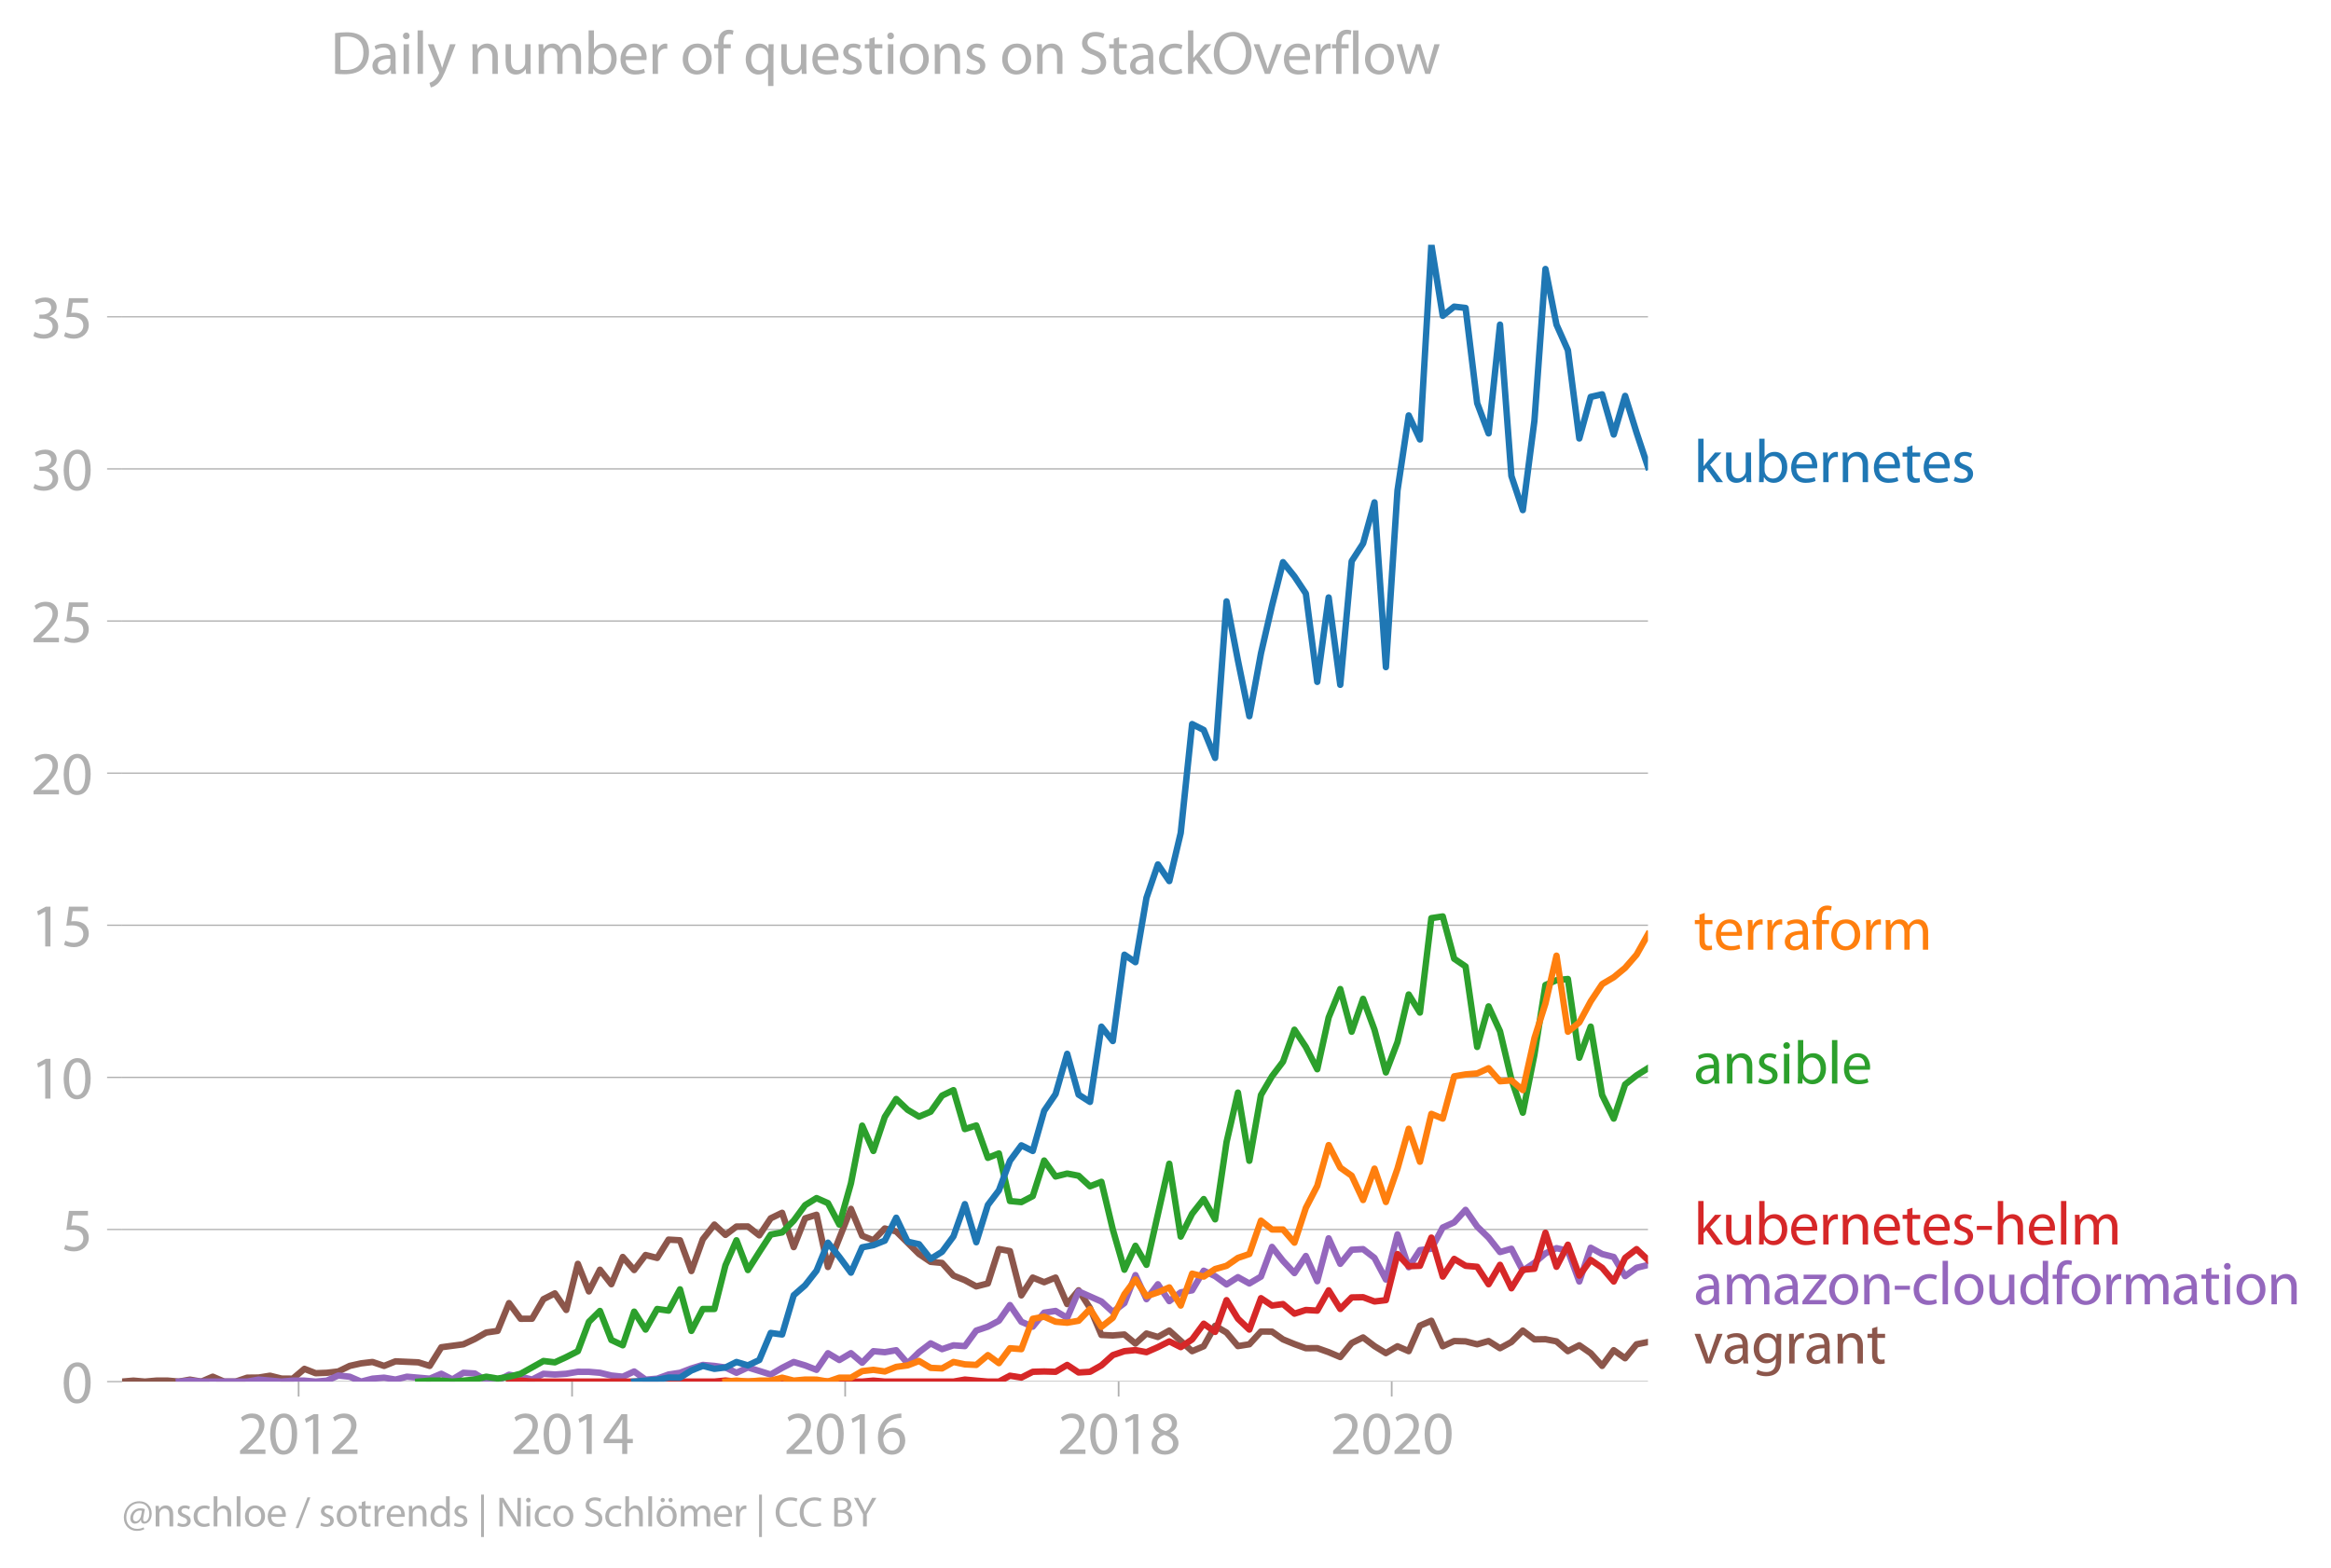 <svg xmlns:xlink="http://www.w3.org/1999/xlink" width="727.38" height="489.243" viewBox="0 0 545.535 366.932" xmlns="http://www.w3.org/2000/svg"><defs><style>*{stroke-linejoin:round;stroke-linecap:butt}</style></defs><g id="figure_1"><path d="M0 366.932h545.535V0H0v366.932z" style="fill:none" id="patch_1"/><g id="axes_1"><path d="M28.563 323.405h357.12V57.293H28.563v266.112z" style="fill:none" id="patch_2"/><g id="matplotlib.axis_1"><g id="xtick_1"><g id="line2d_1"><defs><path id="m2459a22449" d="M0 0v3.5" style="stroke:#b0b0b0;stroke-width:.4"/></defs><use xlink:href="#m2459a22449" x="69.887" y="323.405" style="fill:#b0b0b0;stroke:#b0b0b0;stroke-width:.4"/></g><g style="fill:#b0b0b0" transform="matrix(.14 0 0 -.14 55.524 340.345)" id="text_1"><defs><path id="MyriadPro-Regular-32" d="M2944 0v467H1075v13l333 307c877 845 1434 1466 1434 2234 0 595-378 1209-1274 1209-480 0-890-179-1178-422l180-397c192 160 505 352 883 352 621 0 825-390 825-813-6-627-486-1164-1548-2176L288 346V0h2656z" transform="scale(.016)"/><path id="MyriadPro-Regular-30" d="M1677 4230c-845 0-1447-768-1447-2163C243 691 794-70 1606-70c922 0 1447 780 1447 2195 0 1325-499 2105-1376 2105zm-32-435c582 0 845-672 845-1696 0-1062-276-1734-852-1734-512 0-844 614-844 1696 0 1133 358 1734 851 1734z" transform="scale(.016)"/><path id="MyriadPro-Regular-31" d="M1510 0h544v4160h-480l-908-486 108-429 724 390h12V0z" transform="scale(.016)"/></defs><use xlink:href="#MyriadPro-Regular-32"/><use xlink:href="#MyriadPro-Regular-30" x="51.3"/><use xlink:href="#MyriadPro-Regular-31" x="102.6"/><use xlink:href="#MyriadPro-Regular-32" x="153.9"/></g></g><g id="xtick_2"><use xlink:href="#m2459a22449" x="133.887" y="323.405" style="fill:#b0b0b0;stroke:#b0b0b0;stroke-width:.4" id="line2d_2"/><g style="fill:#b0b0b0" transform="matrix(.14 0 0 -.14 119.524 340.345)" id="text_2"><defs><path id="MyriadPro-Regular-34" d="M2560 0v1133h582v441h-582v2586h-608L96 1504v-371h1933V0h531zM666 1574v13l1017 1415c115 192 218 371 346 614h19c-13-218-19-435-19-653V1574H666z" transform="scale(.016)"/></defs><use xlink:href="#MyriadPro-Regular-32"/><use xlink:href="#MyriadPro-Regular-30" x="51.3"/><use xlink:href="#MyriadPro-Regular-31" x="102.6"/><use xlink:href="#MyriadPro-Regular-34" x="153.9"/></g></g><g id="xtick_3"><use xlink:href="#m2459a22449" x="197.799" y="323.405" style="fill:#b0b0b0;stroke:#b0b0b0;stroke-width:.4" id="line2d_3"/><g style="fill:#b0b0b0" transform="matrix(.14 0 0 -.14 183.436 340.345)" id="text_3"><defs><path id="MyriadPro-Regular-36" d="M2662 4224c-102 0-243-6-409-32-525-64-986-275-1331-614-410-410-704-1056-704-1876C218 621 800-70 1690-70c864 0 1382 704 1382 1465 0 813-518 1344-1254 1344-461 0-807-217-1005-480h-19c96 685 563 1331 1446 1479 160 25 307 32 422 25v461zM1690 365c-589 0-903 505-916 1190 0 103 26 186 64 250 154 301 468 512 807 512 518 0 857-359 857-954s-326-998-806-998h-6z" transform="scale(.016)"/></defs><use xlink:href="#MyriadPro-Regular-32"/><use xlink:href="#MyriadPro-Regular-30" x="51.3"/><use xlink:href="#MyriadPro-Regular-31" x="102.6"/><use xlink:href="#MyriadPro-Regular-36" x="153.9"/></g></g><g id="xtick_4"><use xlink:href="#m2459a22449" x="261.799" y="323.405" style="fill:#b0b0b0;stroke:#b0b0b0;stroke-width:.4" id="line2d_4"/><g style="fill:#b0b0b0" transform="matrix(.14 0 0 -.14 247.436 340.345)" id="text_4"><defs><path id="MyriadPro-Regular-38" d="M1062 2170c-512-218-825-589-825-1114C237 448 762-70 1632-70c794 0 1414 486 1414 1209 0 506-320 871-838 1075v20c512 243 685 620 685 972 0 519-403 1024-1210 1024-729 0-1286-448-1286-1107 0-358 198-717 659-934l6-19zm583-1831c-531 0-851 371-832 794 0 397 262 717 749 857 563-160 915-403 915-908 0-423-327-743-832-743zm6 3488c506 0 704-345 704-678 0-378-275-634-633-755-480 128-794 352-794 768 0 358 256 665 723 665z" transform="scale(.016)"/></defs><use xlink:href="#MyriadPro-Regular-32"/><use xlink:href="#MyriadPro-Regular-30" x="51.3"/><use xlink:href="#MyriadPro-Regular-31" x="102.6"/><use xlink:href="#MyriadPro-Regular-38" x="153.9"/></g></g><g id="xtick_5"><use xlink:href="#m2459a22449" x="325.711" y="323.405" style="fill:#b0b0b0;stroke:#b0b0b0;stroke-width:.4" id="line2d_5"/><g style="fill:#b0b0b0" transform="matrix(.14 0 0 -.14 311.348 340.345)" id="text_5"><use xlink:href="#MyriadPro-Regular-32"/><use xlink:href="#MyriadPro-Regular-30" x="51.3"/><use xlink:href="#MyriadPro-Regular-32" x="102.6"/><use xlink:href="#MyriadPro-Regular-30" x="153.9"/></g></g></g><g id="matplotlib.axis_2"><g id="ytick_1"><path d="M28.563 323.405h357.12" clip-path="url(#p4812676a7e)" style="fill:none;stroke:#b0b0b0;stroke-width:.3;stroke-linecap:square" id="line2d_6"/><g id="line2d_7"><defs><path id="m197b656021" d="M0 0h-3.5" style="stroke:#b0b0b0;stroke-width:.3"/></defs><use xlink:href="#m197b656021" x="28.563" y="323.405" style="fill:#b0b0b0;stroke:#b0b0b0;stroke-width:.3"/></g><use xlink:href="#MyriadPro-Regular-30" style="fill:#b0b0b0" transform="matrix(.14 0 0 -.14 14.382 328.375)" id="text_6"/></g><g id="ytick_2"><path d="M28.563 287.797h357.12" clip-path="url(#p4812676a7e)" style="fill:none;stroke:#b0b0b0;stroke-width:.3;stroke-linecap:square" id="line2d_8"/><use xlink:href="#m197b656021" x="28.563" y="287.797" style="fill:#b0b0b0;stroke:#b0b0b0;stroke-width:.3" id="line2d_9"/><g style="fill:#b0b0b0" transform="matrix(.14 0 0 -.14 14.382 292.767)" id="text_7"><defs><path id="MyriadPro-Regular-35" d="M2771 4160H781L512 2163c154 19 339 45 576 45 832 0 1190-384 1197-922 0-556-455-902-986-902-377 0-717 128-889 230L269 186C467 58 851-70 1306-70c902 0 1548 608 1548 1420 0 525-268 884-595 1069-256 154-576 224-896 224-153 0-243-13-339-25l160 1068h1587v474z" transform="scale(.016)"/></defs><use xlink:href="#MyriadPro-Regular-35"/></g></g><g id="ytick_3"><path d="M28.563 252.189h357.12" clip-path="url(#p4812676a7e)" style="fill:none;stroke:#b0b0b0;stroke-width:.3;stroke-linecap:square" id="line2d_10"/><use xlink:href="#m197b656021" x="28.563" y="252.189" style="fill:#b0b0b0;stroke:#b0b0b0;stroke-width:.3" id="line2d_11"/><g style="fill:#b0b0b0" transform="matrix(.14 0 0 -.14 7.2 257.159)" id="text_8"><use xlink:href="#MyriadPro-Regular-31"/><use xlink:href="#MyriadPro-Regular-30" x="51.3"/></g></g><g id="ytick_4"><path d="M28.563 216.58h357.12" clip-path="url(#p4812676a7e)" style="fill:none;stroke:#b0b0b0;stroke-width:.3;stroke-linecap:square" id="line2d_12"/><use xlink:href="#m197b656021" x="28.563" y="216.581" style="fill:#b0b0b0;stroke:#b0b0b0;stroke-width:.3" id="line2d_13"/><g style="fill:#b0b0b0" transform="matrix(.14 0 0 -.14 7.2 221.55)" id="text_9"><use xlink:href="#MyriadPro-Regular-31"/><use xlink:href="#MyriadPro-Regular-35" x="51.3"/></g></g><g id="ytick_5"><path d="M28.563 180.972h357.12" clip-path="url(#p4812676a7e)" style="fill:none;stroke:#b0b0b0;stroke-width:.3;stroke-linecap:square" id="line2d_14"/><use xlink:href="#m197b656021" x="28.563" y="180.972" style="fill:#b0b0b0;stroke:#b0b0b0;stroke-width:.3" id="line2d_15"/><g style="fill:#b0b0b0" transform="matrix(.14 0 0 -.14 7.2 185.942)" id="text_10"><use xlink:href="#MyriadPro-Regular-32"/><use xlink:href="#MyriadPro-Regular-30" x="51.3"/></g></g><g id="ytick_6"><path d="M28.563 145.364h357.12" clip-path="url(#p4812676a7e)" style="fill:none;stroke:#b0b0b0;stroke-width:.3;stroke-linecap:square" id="line2d_16"/><use xlink:href="#m197b656021" x="28.563" y="145.364" style="fill:#b0b0b0;stroke:#b0b0b0;stroke-width:.3" id="line2d_17"/><g style="fill:#b0b0b0" transform="matrix(.14 0 0 -.14 7.2 150.334)" id="text_11"><use xlink:href="#MyriadPro-Regular-32"/><use xlink:href="#MyriadPro-Regular-35" x="51.3"/></g></g><g id="ytick_7"><path d="M28.563 109.756h357.12" clip-path="url(#p4812676a7e)" style="fill:none;stroke:#b0b0b0;stroke-width:.3;stroke-linecap:square" id="line2d_18"/><use xlink:href="#m197b656021" x="28.563" y="109.756" style="fill:#b0b0b0;stroke:#b0b0b0;stroke-width:.3" id="line2d_19"/><g style="fill:#b0b0b0" transform="matrix(.14 0 0 -.14 7.2 114.726)" id="text_12"><defs><path id="MyriadPro-Regular-33" d="M269 211C474 77 883-70 1350-70c999 0 1517 582 1517 1248 0 582-416 966-928 1068v13c512 186 768 551 768 979 0 506-371 992-1190 992-448 0-871-160-1088-320l147-409c179 128 499 275 832 275 518 0 730-294 730-627 0-493-519-704-928-704H896v-423h314c544 0 1068-249 1075-832 6-345-218-806-941-806-390 0-762 160-922 262L269 211z" transform="scale(.016)"/></defs><use xlink:href="#MyriadPro-Regular-33"/><use xlink:href="#MyriadPro-Regular-30" x="51.3"/></g></g><g id="ytick_8"><path d="M28.563 74.148h357.12" clip-path="url(#p4812676a7e)" style="fill:none;stroke:#b0b0b0;stroke-width:.3;stroke-linecap:square" id="line2d_20"/><use xlink:href="#m197b656021" x="28.563" y="74.148" style="fill:#b0b0b0;stroke:#b0b0b0;stroke-width:.3" id="line2d_21"/><g style="fill:#b0b0b0" transform="matrix(.14 0 0 -.14 7.2 79.118)" id="text_13"><use xlink:href="#MyriadPro-Regular-33"/><use xlink:href="#MyriadPro-Regular-35" x="51.3"/></g></g></g><path d="m28.563 323.405 2.672-.23 2.669.23 2.67-.23h2.714l2.583.23 2.58-.46 2.673.46 2.67-1.149 2.67 1.15h2.67l2.715-.92 2.67-.03 2.672-.43 2.669.667 2.67.023 2.714-2.297 2.627 1.022 2.624-.103 2.673-.307 2.67-1.302 2.67-.597 2.67-.321 2.715.918 2.67-1.072 5.34.238 2.67.834 2.715-4.364 5.163-.69 2.673-1.24 2.67-1.516 2.67-.383 2.67-6.51 2.715 3.676 2.67-.015 2.672-4.58 2.668-1.355 2.67 3.883 2.715-10.798 2.583 6.458 2.58-5.08 2.673 3.4 2.67-6.386 2.67 3.063 2.67-3.522 2.715.69 2.67-4.29 2.672.154 2.669 7.206 2.67-7.436 2.714-3.446 2.583 2.42 2.58-1.96 2.673-.023 2.67 2.09 2.67-3.99 2.67-1.293 2.715 8.04 2.67-6.746 2.672-.835 2.669 12.23 5.384-13.608 2.627 6.297 2.624 1.054 2.672-2.764 2.67.696 5.341 5.284 2.714 1.838 2.67.253 2.673 2.963 2.668 1.072 2.67 1.455 2.715-.689 2.582-8.057 2.581.476 2.672 10.376 2.67-4.173 2.671 1.087 2.67-1.087 2.714 6.202 2.67-3.216 2.673 4.135 2.668 6.31 2.67.123 2.715-.23 2.582 2.125 2.581-2.355 2.672.812 2.67-1.5 5.341 4.823 2.714-1.148 2.67-4.786 2.673 1.57 2.668 3.178 2.67-.422 2.715-2.986 2.582.016 2.581 1.822 2.673 1.095 2.67.972 2.67-.023 2.67.942 2.715 1.149 2.67-3.278 2.672-1.317 2.668 2.03 2.67 1.646 2.715-1.608 2.626 1.148 2.625-5.973 2.672-1.148 2.67 5.973 2.67-1.225 2.671.076 2.714.69 2.67-.766 2.673 1.684 2.668-1.447 2.67-2.688 2.714 2.068 2.583-.041 2.581.5 2.672 2.297 2.67-1.378 2.67 1.853 2.671 2.971 2.714-3.675 2.67 1.891 2.673-3.27 2.668-.528h0" clip-path="url(#p4812676a7e)" style="fill:none;stroke:#8c564b;stroke-width:1.5;stroke-linecap:square" id="line2d_22"/><path d="m41.87 323.405 2.582-.23 2.672.23h10.725l2.67-.475 5.34.475 2.671-.23h2.714l2.627.23 2.624-.23 2.673-1.194 2.67.275 2.67 1.15 2.67-.69 2.715-.23 2.67.444 2.672-.674 5.339.46 2.714-1.149 2.583 1.33 2.58-1.56 2.673.169 2.67 1.67 2.67-.008 2.67-1.371 2.715.46 2.67.673 2.672-1.363 2.668.176 2.67-.176 2.715-.46 2.583.009 2.58.222 2.673.643 2.67.275 2.67-1.225 2.67 1.915 2.715-.23 2.67-.973 2.672-.405 2.669-1.019 2.67-.82 2.714.23 2.583.37 2.58 1.239 2.673-1.256 5.34 1.661 2.67-1.554 2.715-1.378 2.67.796 2.672 1.041 2.669-3.89 2.67 1.593 2.714-1.608 2.627 2.242 2.624-2.702 2.672.238 2.67-.467 2.671 3.078 2.67-2.619 2.714-2.067 2.67 1.363 2.673-.904 2.668.192 2.67-3.638 2.715-.919 2.582-1.378 2.581-3.676 2.672 3.913 2.67 1.141 2.671-3.277 2.67-.398 2.714 1.608 2.67-6.195 5.341 2.373 2.67 2.443 2.715-2.067 2.582-6.548 2.581 5.629 2.672-3.492 2.67 3.951 2.671-2.052 2.67-.475 2.714-4.594 2.67 1.27 2.673 1.946 2.668-1.708 2.67 1.478 2.715-1.608 2.582-6.958 2.581 3.282 2.673 2.857 2.67-4.005 2.67 5.904 2.67-10.04 2.715 5.973 2.67-3.292 2.672-.153 2.668 2.052 2.67 5.07 2.715-10.568 2.626 7.692 2.625-4.017 2.672-.314 2.67-4.97 2.67-1.202 2.671-2.933 2.714 3.906 2.67 2.588 2.673 3.385 2.668-.774 2.67 5.139 2.714-1.838 2.583-2.216 2.581-1.23 2.672.62 2.67 7.19 2.67-7.902 2.671 1.47 2.714.69 2.67 4.487 2.673-1.96 2.668-.651h0" clip-path="url(#p4812676a7e)" style="fill:none;stroke:#9467bd;stroke-width:1.5;stroke-linecap:square" id="line2d_23"/><path d="m119.135 323.405 2.714-.23 2.67.23H167.2l2.583-.254 2.58.254H201.784l2.624-.23 2.672.23H223.147l2.668-.475 2.67.245 2.715.23h2.582l2.581-1.378 2.672.429 2.67-1.348 2.671-.077 2.67.077 2.714-1.608 2.67 1.769 2.673-.161 2.668-1.501 2.67-2.405 2.715-.919 2.582-.254 2.581.484 2.672-1.18 2.67-1.347 2.671 1.348 2.67-1.807 2.714-3.676 2.67 1.922 2.673-7.435 2.668 4.35 2.67 2.541 2.715-7.351 2.582 1.723 2.581-.345 2.673 2.244 2.67-.865 2.67.153 2.67-4.748 2.715 4.365 2.67-2.703 2.672-.054 2.668 1.003 2.67-.313 2.715-10.798 2.626 2.852 2.625-.095 2.672-6.601 2.67 9.128 2.67-4.143 2.671 1.616 2.714.23 2.67 4.089 2.673-4.549 2.668 5.498 2.67-4.35 2.714-.229 2.583-8.426 2.581 7.967 2.672-5.17 2.67 7.237 2.67-3.675 2.671 1.837 2.714 3.217 2.67-5.53 2.673-2.051 2.668 2.527" clip-path="url(#p4812676a7e)" style="fill:none;stroke:#d62728;stroke-width:1.5;stroke-linecap:square" id="line2d_24"/><g style="fill:#1f77b4" transform="matrix(.14 0 0 -.14 396.397 112.865)" id="text_14"><defs><path id="MyriadPro-Regular-6b" d="M1024 4544H467V0h557v1165l288 320L2381 0h685L1702 1824l1197 1274h-678l-909-1069c-90-109-198-243-275-352h-13v2867z" transform="scale(.016)"/><path id="MyriadPro-Regular-75" d="M3059 3098h-563V1197c0-103-19-205-51-288-103-250-365-512-743-512-512 0-691 397-691 985v1716H448V1286C448 198 1030-70 1517-70c550 0 877 326 1024 576h13l32-506h499c-19 243-26 525-26 845v2253z" transform="scale(.016)"/><path id="MyriadPro-Regular-62" d="M467 800c0-275-13-589-25-800h486l26 512h19c230-410 589-582 1037-582 691 0 1388 550 1388 1657 7 941-537 1581-1305 1581-499 0-858-224-1056-570h-13v1946H467V800zm557 998c0 90 19 167 32 231 115 429 474 691 858 691 601 0 921-531 921-1152 0-710-352-1190-941-1190-409 0-736 268-844 659-13 64-26 134-26 205v556z" transform="scale(.016)"/><path id="MyriadPro-Regular-65" d="M2957 1446c6 58 19 148 19 263 0 569-269 1459-1280 1459-902 0-1453-736-1453-1670C243 563 813-70 1766-70c493 0 832 108 1031 198l-96 403c-211-89-455-160-858-160-563 0-1049 314-1062 1075h2176zM787 1850c45 390 295 915 864 915 634 0 787-557 781-915H787z" transform="scale(.016)"/><path id="MyriadPro-Regular-72" d="M467 0h557v1651c0 96 13 186 26 263 76 422 358 723 755 723 77 0 134-7 192-19v531c-51 13-96 19-160 19-378 0-717-262-858-678h-25l-20 608H442c19-288 25-602 25-967V0z" transform="scale(.016)"/><path id="MyriadPro-Regular-6e" d="M467 0h563v1862c0 96 13 192 39 263 96 313 384 576 755 576 531 0 717-416 717-915V0h563v1850c0 1062-666 1318-1094 1318-512 0-871-288-1024-582h-13l-32 512H442c19-256 25-519 25-839V0z" transform="scale(.016)"/><path id="MyriadPro-Regular-74" d="M595 3667v-569H115v-429h480V979c0-365 58-640 218-806C947 19 1158-70 1421-70c217 0 390 38 499 83l-26 422c-83-25-172-38-326-38-314 0-422 217-422 601v1671h806v429h-806v742l-551-173z" transform="scale(.016)"/><path id="MyriadPro-Regular-73" d="M250 147C467 19 781-70 1120-70c736 0 1158 390 1158 934 0 461-275 730-812 934-404 154-589 269-589 525 0 231 185 423 518 423 288 0 512-103 634-180l141 410c-173 102-448 192-762 192-666 0-1069-410-1069-909 0-371 263-678 819-877 416-153 576-300 576-569 0-256-192-461-601-461-282 0-576 115-743 224L250 147z" transform="scale(.016)"/></defs><use xlink:href="#MyriadPro-Regular-6b"/><use xlink:href="#MyriadPro-Regular-75" x="46.9"/><use xlink:href="#MyriadPro-Regular-62" x="102"/><use xlink:href="#MyriadPro-Regular-65" x="158.9"/><use xlink:href="#MyriadPro-Regular-72" x="209"/><use xlink:href="#MyriadPro-Regular-6e" x="241.7"/><use xlink:href="#MyriadPro-Regular-65" x="297.2"/><use xlink:href="#MyriadPro-Regular-74" x="347.3"/><use xlink:href="#MyriadPro-Regular-65" x="380.4"/><use xlink:href="#MyriadPro-Regular-73" x="430.5"/></g><g style="fill:#ff7f0e" transform="matrix(.14 0 0 -.14 396.397 222.301)" id="text_15"><defs><path id="MyriadPro-Regular-61" d="M2643 1901c0 621-230 1267-1177 1267-391 0-762-109-1018-275l128-371c218 140 518 230 806 230 634 0 704-461 704-717v-64C890 1978 224 1568 224 819c0-448 320-889 947-889 442 0 775 217 947 460h20l44-390h512c-38 211-51 474-51 742v1159zm-544-858c0-57-13-121-32-179-89-262-345-518-749-518-288 0-531 172-531 537 0 602 698 711 1312 698v-538z" transform="scale(.016)"/><path id="MyriadPro-Regular-66" d="M1082 0v2669h748v429h-748v166c0 474 121 896 601 896 160 0 275-32 359-70l76 435c-108 45-281 89-480 89-262 0-544-83-755-288-262-249-358-646-358-1081v-147H90v-429h435V0h557z" transform="scale(.016)"/><path id="MyriadPro-Regular-6f" d="M1779 3168c-857 0-1536-608-1536-1645C243 544 890-70 1728-70c749 0 1542 499 1542 1644 0 948-601 1594-1491 1594zm-13-422c666 0 928-666 928-1191 0-697-403-1203-940-1203-551 0-941 512-941 1190 0 589 288 1204 953 1204z" transform="scale(.016)"/><path id="MyriadPro-Regular-6d" d="M467 0h551v1869c0 96 12 192 44 275 90 282 346 563 698 563 429 0 646-358 646-851V0h551v1914c0 102 19 204 45 281 96 275 345 512 665 512 455 0 672-358 672-953V0h551v1824c0 1075-608 1344-1018 1344-294 0-499-77-685-218-128-96-249-230-345-403h-13c-135 365-455 621-877 621-512 0-800-275-973-570h-19l-26 500H442c19-256 25-519 25-839V0z" transform="scale(.016)"/></defs><use xlink:href="#MyriadPro-Regular-74"/><use xlink:href="#MyriadPro-Regular-65" x="33.1"/><use xlink:href="#MyriadPro-Regular-72" x="83.2"/><use xlink:href="#MyriadPro-Regular-72" x="115.9"/><use xlink:href="#MyriadPro-Regular-61" x="148.6"/><use xlink:href="#MyriadPro-Regular-66" x="196.8"/><use xlink:href="#MyriadPro-Regular-6f" x="226"/><use xlink:href="#MyriadPro-Regular-72" x="280.9"/><use xlink:href="#MyriadPro-Regular-6d" x="313.6"/></g><g style="fill:#2ca02c" transform="matrix(.14 0 0 -.14 396.397 253.636)" id="text_16"><defs><path id="MyriadPro-Regular-69" d="M1030 0v3098H467V0h563zM749 4320c-205 0-352-154-352-352 0-192 141-346 339-346 224 0 365 154 358 346 0 198-134 352-345 352z" transform="scale(.016)"/><path id="MyriadPro-Regular-6c" d="M467 0h563v4544H467V0z" transform="scale(.016)"/></defs><use xlink:href="#MyriadPro-Regular-61"/><use xlink:href="#MyriadPro-Regular-6e" x="48.2"/><use xlink:href="#MyriadPro-Regular-73" x="103.7"/><use xlink:href="#MyriadPro-Regular-69" x="143.3"/><use xlink:href="#MyriadPro-Regular-62" x="166.7"/><use xlink:href="#MyriadPro-Regular-6c" x="223.6"/><use xlink:href="#MyriadPro-Regular-65" x="247.2"/></g><g style="fill:#d62728" transform="matrix(.14 0 0 -.14 396.397 291.308)" id="text_17"><defs><path id="MyriadPro-Regular-2d" d="M192 1939v-416h1581v416H192z" transform="scale(.016)"/><path id="MyriadPro-Regular-68" d="M467 0h563v1869c0 109 7 192 39 269 102 307 390 563 755 563 531 0 717-423 717-922V0h563v1843c0 1069-666 1325-1082 1325-211 0-409-64-576-160-172-96-313-237-403-397h-13v1933H467V0z" transform="scale(.016)"/></defs><use xlink:href="#MyriadPro-Regular-6b"/><use xlink:href="#MyriadPro-Regular-75" x="46.9"/><use xlink:href="#MyriadPro-Regular-62" x="102"/><use xlink:href="#MyriadPro-Regular-65" x="158.9"/><use xlink:href="#MyriadPro-Regular-72" x="209"/><use xlink:href="#MyriadPro-Regular-6e" x="241.7"/><use xlink:href="#MyriadPro-Regular-65" x="297.2"/><use xlink:href="#MyriadPro-Regular-74" x="347.3"/><use xlink:href="#MyriadPro-Regular-65" x="380.4"/><use xlink:href="#MyriadPro-Regular-73" x="430.5"/><use xlink:href="#MyriadPro-Regular-2d" x="470.1"/><use xlink:href="#MyriadPro-Regular-68" x="500.8"/><use xlink:href="#MyriadPro-Regular-65" x="556.3"/><use xlink:href="#MyriadPro-Regular-6c" x="606.4"/><use xlink:href="#MyriadPro-Regular-6d" x="630"/></g><g style="fill:#9467bd" transform="matrix(.14 0 0 -.14 396.397 305.308)" id="text_18"><defs><path id="MyriadPro-Regular-7a" d="M115 0h2515v448H819v13c141 160 269 313 397 486l1382 1799 7 352H243v-455h1677v-13c-141-166-269-313-403-480L115 326V0z" transform="scale(.016)"/><path id="MyriadPro-Regular-63" d="M2579 538c-160-71-371-154-691-154-614 0-1075 442-1075 1158 0 647 384 1172 1094 1172 307 0 519-71 653-148l128 436c-154 76-448 160-781 160-1011 0-1664-692-1664-1645C243 570 851-70 1786-70c416 0 742 108 889 185l-96 423z" transform="scale(.016)"/><path id="MyriadPro-Regular-64" d="M2579 4544V2694h-13c-140 250-460 474-934 474-755 0-1395-634-1389-1664C243 563 819-70 1568-70c506 0 883 262 1056 608h13l25-538h506c-19 211-26 525-26 800v3744h-563zm0-3245c0-89-6-166-25-243-103-422-448-672-826-672-608 0-915 518-915 1146 0 684 345 1196 928 1196 422 0 729-294 813-652 19-71 25-167 25-237v-538z" transform="scale(.016)"/></defs><use xlink:href="#MyriadPro-Regular-61"/><use xlink:href="#MyriadPro-Regular-6d" x="48.2"/><use xlink:href="#MyriadPro-Regular-61" x="131.6"/><use xlink:href="#MyriadPro-Regular-7a" x="179.8"/><use xlink:href="#MyriadPro-Regular-6f" x="222.6"/><use xlink:href="#MyriadPro-Regular-6e" x="277.5"/><use xlink:href="#MyriadPro-Regular-2d" x="333"/><use xlink:href="#MyriadPro-Regular-63" x="363.7"/><use xlink:href="#MyriadPro-Regular-6c" x="408.5"/><use xlink:href="#MyriadPro-Regular-6f" x="432.1"/><use xlink:href="#MyriadPro-Regular-75" x="487"/><use xlink:href="#MyriadPro-Regular-64" x="542.1"/><use xlink:href="#MyriadPro-Regular-66" x="598.5"/><use xlink:href="#MyriadPro-Regular-6f" x="627.7"/><use xlink:href="#MyriadPro-Regular-72" x="682.6"/><use xlink:href="#MyriadPro-Regular-6d" x="715.3"/><use xlink:href="#MyriadPro-Regular-61" x="798.7"/><use xlink:href="#MyriadPro-Regular-74" x="846.9"/><use xlink:href="#MyriadPro-Regular-69" x="880"/><use xlink:href="#MyriadPro-Regular-6f" x="903.4"/><use xlink:href="#MyriadPro-Regular-6e" x="958.3"/></g><g style="fill:#8c564b" transform="matrix(.14 0 0 -.14 396.397 319.153)" id="text_19"><defs><path id="MyriadPro-Regular-76" d="M83 3098 1261 0h537l1216 3098h-588l-602-1741c-102-282-192-538-262-794h-20c-64 256-147 512-249 794L685 3098H83z" transform="scale(.016)"/><path id="MyriadPro-Regular-67" d="M3110 2246c0 378 13 628 26 852h-493l-25-468h-13c-135 256-429 538-967 538-710 0-1395-595-1395-1645C243 666 794 13 1562 13c480 0 812 230 985 518h13V186c0-781-422-1082-998-1082-384 0-704 115-909 243l-141-429c250-166 659-256 1030-256 391 0 826 90 1127 372 301 268 441 704 441 1414v1798zm-556-928c0-96-13-204-45-300-122-359-435-576-781-576-608 0-915 505-915 1113 0 717 384 1171 921 1171 410 0 685-268 788-595 25-77 32-160 32-256v-557z" transform="scale(.016)"/></defs><use xlink:href="#MyriadPro-Regular-76"/><use xlink:href="#MyriadPro-Regular-61" x="48.1"/><use xlink:href="#MyriadPro-Regular-67" x="96.3"/><use xlink:href="#MyriadPro-Regular-72" x="152.2"/><use xlink:href="#MyriadPro-Regular-61" x="184.9"/><use xlink:href="#MyriadPro-Regular-6e" x="233.1"/><use xlink:href="#MyriadPro-Regular-74" x="288.6"/></g><g style="fill:#b0b0b0" transform="matrix(.097 0 0 -.097 28.563 357.303)" id="text_20"><defs><path id="MyriadPro-Regular-40" d="M2867 1632c-70-397-409-870-781-870-281 0-422 204-422 486 0 621 454 1152 1018 1152 147 0 256-26 320-45l-135-723zm384-1773c-262-147-601-224-966-224-947 0-1645 666-1645 1735 0 1299 877 2131 1920 2131 992 0 1549-672 1549-1600 0-743-365-1178-691-1171-212 6-288 230-192 716l217 1159c-166 77-409 134-685 134-889 0-1516-723-1516-1517 0-505 320-806 691-806 384 0 678 186 902 563h26c-19-390 217-563 473-563 602 0 1140 563 1140 1523 0 1069-749 1856-1863 1856-1421 0-2336-1145-2336-2464C275 96 1165-672 2214-672c429 0 788 70 1140 256l-103 275z" transform="scale(.016)"/><path id="MyriadPro-Regular-2f" d="m422-256 1792 4640h-435L-6-256h428z" transform="scale(.016)"/><path id="MyriadPro-Regular-7c" d="M550 4800v-6400h429v6400H550z" transform="scale(.016)"/><path id="MyriadPro-Regular-4e" d="M1011 0v1843c0 717-13 1235-45 1779l20 7c217-467 505-960 806-1440L3162 0h563v4314h-525V2509c0-672 13-1197 64-1773l-13-6c-205 441-454 896-774 1401L1094 4314H486V0h525z" transform="scale(.016)"/><path id="MyriadPro-Regular-53" d="M269 211C499 58 954-70 1370-70c1017 0 1510 582 1510 1248 0 633-371 985-1101 1267-595 230-857 429-857 832 0 294 224 646 812 646 391 0 679-128 820-205l153 455c-192 109-512 211-953 211-839 0-1396-499-1396-1171 0-608 436-973 1140-1223 582-224 812-454 812-857 0-435-332-736-902-736-384 0-749 128-998 281L269 211z" transform="scale(.016)"/><path id="MyriadPro-Regular-f6" d="M1165 3648c185 0 313 154 313 326 0 186-134 327-313 327s-327-147-327-327c0-172 135-326 320-326h7zm1184 0c185 0 313 154 313 326 0 186-134 327-313 327s-320-147-320-327c0-172 128-326 313-326h7zm-570-480c-857 0-1536-608-1536-1645C243 544 890-70 1728-70c749 0 1542 499 1542 1644 0 948-601 1594-1491 1594zm-13-422c666 0 928-666 928-1191 0-697-403-1203-940-1203-551 0-941 512-941 1190 0 589 288 1204 953 1204z" transform="scale(.016)"/><path id="MyriadPro-Regular-43" d="M3386 582c-224-108-570-179-909-179-1050 0-1658 679-1658 1735 0 1132 672 1779 1683 1779 359 0 660-77 871-179l134 454c-147 77-486 192-1024 192-1337 0-2253-915-2253-2266C230 704 1146-70 2362-70c524 0 934 108 1139 211l-115 441z" transform="scale(.016)"/><path id="MyriadPro-Regular-42" d="M486 13c186-26 480-51 864-51 704 0 1191 128 1492 403 217 211 364 493 364 864 0 640-480 979-889 1081v13c454 167 729 531 729 947 0 340-134 596-358 762-269 218-627 314-1184 314-390 0-774-39-1018-90V13zm557 3865c90 20 237 39 493 39 563 0 947-199 947-704 0-416-345-723-934-723h-506v1388zm0-1811h461c608 0 1114-243 1114-832 0-627-532-838-1108-838-198 0-358 6-467 25v1645z" transform="scale(.016)"/><path id="MyriadPro-Regular-59" d="M2010 0v1837l1446 2477h-634l-620-1191c-167-326-314-608-436-889h-12c-135 300-263 563-429 889L717 4314H83l1363-2484V0h564z" transform="scale(.016)"/></defs><use xlink:href="#MyriadPro-Regular-40"/><use xlink:href="#MyriadPro-Regular-6e" x="73.7"/><use xlink:href="#MyriadPro-Regular-73" x="129.2"/><use xlink:href="#MyriadPro-Regular-63" x="168.8"/><use xlink:href="#MyriadPro-Regular-68" x="213.6"/><use xlink:href="#MyriadPro-Regular-6c" x="269.1"/><use xlink:href="#MyriadPro-Regular-6f" x="292.7"/><use xlink:href="#MyriadPro-Regular-65" x="347.6"/><use xlink:href="#MyriadPro-Regular-20" x="397.7"/><use xlink:href="#MyriadPro-Regular-2f" x="418.9"/><use xlink:href="#MyriadPro-Regular-20" x="453.2"/><use xlink:href="#MyriadPro-Regular-73" x="474.4"/><use xlink:href="#MyriadPro-Regular-6f" x="514"/><use xlink:href="#MyriadPro-Regular-74" x="568.9"/><use xlink:href="#MyriadPro-Regular-72" x="602"/><use xlink:href="#MyriadPro-Regular-65" x="634.7"/><use xlink:href="#MyriadPro-Regular-6e" x="684.8"/><use xlink:href="#MyriadPro-Regular-64" x="740.3"/><use xlink:href="#MyriadPro-Regular-73" x="796.7"/><use xlink:href="#MyriadPro-Regular-20" x="836.3"/><use xlink:href="#MyriadPro-Regular-7c" x="857.5"/><use xlink:href="#MyriadPro-Regular-20" x="881.4"/><use xlink:href="#MyriadPro-Regular-4e" x="902.6"/><use xlink:href="#MyriadPro-Regular-69" x="968.4"/><use xlink:href="#MyriadPro-Regular-63" x="991.8"/><use xlink:href="#MyriadPro-Regular-6f" x="1036.6"/><use xlink:href="#MyriadPro-Regular-20" x="1091.5"/><use xlink:href="#MyriadPro-Regular-53" x="1112.7"/><use xlink:href="#MyriadPro-Regular-63" x="1162"/><use xlink:href="#MyriadPro-Regular-68" x="1206.8"/><use xlink:href="#MyriadPro-Regular-6c" x="1262.3"/><use xlink:href="#MyriadPro-Regular-f6" x="1285.9"/><use xlink:href="#MyriadPro-Regular-6d" x="1340.8"/><use xlink:href="#MyriadPro-Regular-65" x="1424.2"/><use xlink:href="#MyriadPro-Regular-72" x="1474.3"/><use xlink:href="#MyriadPro-Regular-20" x="1507"/><use xlink:href="#MyriadPro-Regular-7c" x="1528.2"/><use xlink:href="#MyriadPro-Regular-20" x="1552.1"/><use xlink:href="#MyriadPro-Regular-43" x="1573.3"/><use xlink:href="#MyriadPro-Regular-43" x="1631.3"/><use xlink:href="#MyriadPro-Regular-20" x="1689.3"/><use xlink:href="#MyriadPro-Regular-42" x="1710.5"/><use xlink:href="#MyriadPro-Regular-59" x="1764.7"/></g><g style="fill:#b0b0b0" transform="matrix(.14 0 0 -.14 77.337 17.293)" id="text_21"><defs><path id="MyriadPro-Regular-44" d="M486 13c282-32 615-51 1012-51 838 0 1504 217 1907 620 403 397 621 973 621 1677 0 698-224 1197-608 1549-378 352-948 538-1748 538-441 0-844-39-1184-90V13zm557 3833c147 32 365 58 653 58 1178 0 1754-646 1747-1664 0-1165-646-1830-1837-1830-217 0-422 6-563 32v3404z" transform="scale(.016)"/><path id="MyriadPro-Regular-79" d="M58 3098 1203 243c26-70 39-115 39-147s-20-77-45-134c-128-288-320-506-474-628-166-140-352-230-493-275l141-473c141 25 416 121 691 364 384 333 660 877 1063 1940l845 2208h-596l-614-1818c-77-224-141-461-198-646h-13c-51 185-128 428-199 633L672 3098H58z" transform="scale(.016)"/><path id="MyriadPro-Regular-71" d="M2579-1267h563v3513c0 320 7 589 20 852h-532l-19-468h-13c-153 301-473 538-953 538-653 0-1402-512-1402-1670C243 557 832-70 1555-70c499 0 845 243 1011 550h13v-1747zm0 2528c0-83-19-192-45-269-128-390-441-614-806-614-621 0-915 537-915 1152 0 697 352 1190 934 1190 423 0 723-294 807-640 19-70 25-160 25-237v-582z" transform="scale(.016)"/><path id="MyriadPro-Regular-4f" d="M2234 4384c-1152 0-2004-896-2004-2266C230 813 1030-70 2170-70c1100 0 2003 787 2003 2272 0 1280-762 2182-1939 2182zm-26-454c928 0 1376-896 1376-1754 0-979-499-1792-1382-1792-877 0-1376 826-1376 1747 0 947 460 1799 1382 1799z" transform="scale(.016)"/><path id="MyriadPro-Regular-77" d="M115 3098 1050 0h512l499 1472c109 333 205 653 281 1024h13c77-365 167-672 275-1018L3104 0h512l998 3098h-556l-442-1556c-102-364-186-691-237-1004h-19c-70 313-160 640-275 1011l-480 1549h-474l-505-1575c-103-339-205-672-276-985h-19c-57 320-141 640-230 985L691 3098H115z" transform="scale(.016)"/></defs><use xlink:href="#MyriadPro-Regular-44"/><use xlink:href="#MyriadPro-Regular-61" x="66.6"/><use xlink:href="#MyriadPro-Regular-69" x="114.8"/><use xlink:href="#MyriadPro-Regular-6c" x="138.2"/><use xlink:href="#MyriadPro-Regular-79" x="161.8"/><use xlink:href="#MyriadPro-Regular-20" x="208.9"/><use xlink:href="#MyriadPro-Regular-6e" x="230.1"/><use xlink:href="#MyriadPro-Regular-75" x="285.6"/><use xlink:href="#MyriadPro-Regular-6d" x="340.7"/><use xlink:href="#MyriadPro-Regular-62" x="424.1"/><use xlink:href="#MyriadPro-Regular-65" x="481"/><use xlink:href="#MyriadPro-Regular-72" x="531.1"/><use xlink:href="#MyriadPro-Regular-20" x="563.8"/><use xlink:href="#MyriadPro-Regular-6f" x="585"/><use xlink:href="#MyriadPro-Regular-66" x="639.9"/><use xlink:href="#MyriadPro-Regular-20" x="669.1"/><use xlink:href="#MyriadPro-Regular-71" x="690.3"/><use xlink:href="#MyriadPro-Regular-75" x="746.6"/><use xlink:href="#MyriadPro-Regular-65" x="801.7"/><use xlink:href="#MyriadPro-Regular-73" x="851.8"/><use xlink:href="#MyriadPro-Regular-74" x="891.4"/><use xlink:href="#MyriadPro-Regular-69" x="924.5"/><use xlink:href="#MyriadPro-Regular-6f" x="947.9"/><use xlink:href="#MyriadPro-Regular-6e" x="1002.8"/><use xlink:href="#MyriadPro-Regular-73" x="1058.3"/><use xlink:href="#MyriadPro-Regular-20" x="1097.9"/><use xlink:href="#MyriadPro-Regular-6f" x="1119.1"/><use xlink:href="#MyriadPro-Regular-6e" x="1174"/><use xlink:href="#MyriadPro-Regular-20" x="1229.5"/><use xlink:href="#MyriadPro-Regular-53" x="1250.7"/><use xlink:href="#MyriadPro-Regular-74" x="1300"/><use xlink:href="#MyriadPro-Regular-61" x="1333.1"/><use xlink:href="#MyriadPro-Regular-63" x="1381.3"/><use xlink:href="#MyriadPro-Regular-6b" x="1426.1"/><use xlink:href="#MyriadPro-Regular-4f" x="1473"/><use xlink:href="#MyriadPro-Regular-76" x="1541.9"/><use xlink:href="#MyriadPro-Regular-65" x="1590"/><use xlink:href="#MyriadPro-Regular-72" x="1640.1"/><use xlink:href="#MyriadPro-Regular-66" x="1672.8"/><use xlink:href="#MyriadPro-Regular-6c" x="1702"/><use xlink:href="#MyriadPro-Regular-6f" x="1725.6"/><use xlink:href="#MyriadPro-Regular-77" x="1780.5"/></g><path d="m97.903 323.405 2.67-.23h2.715l2.583.23 2.58-.23 2.673-.245 2.67-.674 2.67.437 2.67-.437 2.715-.689 2.67-1.485 2.672-1.501 2.668.314 2.67-1.233 2.715-1.379 2.583-6.867 2.58-2.551 2.673 6.807 2.67 1.233 2.67-7.88 2.67 4.204 2.715-4.824 2.67.383 2.672-4.978 2.669 9.726 2.67-5.13h2.714l2.583-10.216 2.58-5.866 2.673 6.968 2.67-4.211 2.67-4.097 2.67-.498 2.715-2.757 2.67-3.63 2.672-1.653 2.669 1.179 2.67 5.023 2.714-9.648 2.627-13.515 2.624 5.933 2.672-7.971 2.67-4.204 2.671 2.542 2.67 1.593 2.714-1.149 2.67-3.767 2.673-1.287 2.668 9.12 2.67-.85 2.715 7.582 2.582-1.034 2.581 11.142 2.672.252 2.67-1.4 2.671-8.332 2.67 3.736 2.714-.689 2.67.513 2.673 2.474 2.668-1.05 2.67 11.158 2.715 9.419 2.582-5.604 2.581 4.455 2.672-11.83 2.67-11.832 2.671 17.054 2.67-5.338 2.714-3.446 2.67 4.748 2.673-18.072 2.668-11.601 2.67 15.966 2.715-15.392 2.582-4.39 2.581-3.421 2.673-7.482 2.67 4.036 2.67 5.223 2.67-12.115 2.715-6.662 2.67 9.993 2.672-7.696 2.668 7.221 2.67 10.01 2.715-7.123 2.626-11.13 2.625 4.239 2.672-22.108 2.67-.406 2.67 9.901 2.671 1.815 2.714 18.838 2.67-9.495 2.673 5.82 2.668 11.271 2.67 7.796 2.714-13.554 2.583-16.336 2.581-1.124 2.672-.283 2.67 18.432 2.67-7.275 2.671 16.005 2.714 5.513 2.67-7.987 2.673-2.12 2.668-1.678" clip-path="url(#p4812676a7e)" style="fill:none;stroke:#2ca02c;stroke-width:1.5;stroke-linecap:square" id="line2d_25"/><path d="m169.783 323.405 2.58-.23 2.673.23 2.67-.23 2.67-.007 2.67-.682 2.715.69 2.67-.246 2.672.016 2.669.46 2.67-.92h2.714l2.627-1.537 2.624-.3 2.672.382 2.67-1.072 2.671-.352 2.67-1.026 2.714 1.608 2.67.13 2.673-1.508 2.668.559 2.67.13 2.715-2.298 2.582 1.88 2.581-3.488 2.672.215 2.67-7.107 2.671-.49 2.67 1.18 2.714.23 2.67-.46 2.673-2.757 2.668 4.181 2.67-2.113 2.715-5.514 2.582-3.462 2.581 3.922 2.672-.904 2.67-1.164 2.671 4.25 2.67-7.466 2.714.689 2.67-1.769 2.673-.758 2.668-1.853 2.67-.904 2.715-7.81 2.582 2.067h2.581l2.673 3.086 2.67-8.14 2.67-5.154 2.67-9.549 2.715 5.284 2.67 1.891 2.672 5.69 2.668-7.351 2.67 7.81 2.715-7.81 2.626-9.332 2.625 7.724 2.672-11.211 2.67 1.102 2.67-9.886 2.671-.451 2.714-.23 2.67-1.218 2.673 3.056 2.668-.207 2.67 2.274L359.111 243l2.583-8.106 2.581-11.19 2.672 17.803 2.67-2.182 2.67-4.94 2.671-4.02 2.714-1.608 2.67-2.205 2.673-3.079 2.668-4.755" clip-path="url(#p4812676a7e)" style="fill:none;stroke:#ff7f0e;stroke-width:1.5;stroke-linecap:square" id="line2d_26"/><path d="m148.42 323.405 2.67-.23 2.715-.23 2.67-.49 2.672.031 2.669-1.692 2.67-1.065 2.714.69 2.583-.32 2.58-1.288 2.673.796 2.67-1.256 2.67-6.34 2.67.367 2.715-9.19 2.67-2.335 2.672-3.407 2.669-6.563 2.67 3.346 2.714 3.676 2.627-5.933 2.624-.5 2.672-1.064 2.67-5.368 2.671 5.606 2.67.597 2.714 3.446 2.67-1.67 2.673-3.614 2.668-7.543 2.67 8.921 2.715-8.73 2.582-3.412 2.581-6.925 2.672-3.622 2.67 1.324 2.671-9.395 2.67-3.929 2.714-9.419 2.67 9.55 2.673 1.707 2.668-17.613 2.67 3.37 2.715-20.217 2.582 1.756 2.581-15.08 2.672-7.81 2.67 3.905 2.671-11.265 2.67-25.492 2.714 1.378 2.67 6.547 2.673-36.642 2.668 13.853 2.67 13.026 2.715-14.703 2.582-11.142 2.581-10.223 2.673 3.339 2.67 4.013 2.67 20.675 2.67-19.756 2.715 20.446 2.67-28.939 2.672-4.143 2.668-9.625 2.67 38.571 2.715-41.351 2.626-17.578 2.625 5.632 2.672-45.57 2.67 16.624 2.67-2.144 2.671.306 2.714 22.284 2.67 7.083 2.673-25.461 2.668 35.432 2.67 7.987 2.714-20.906 2.583-35.542 2.581 13.029 2.672 5.995 2.67 20.653 2.67-9.733 2.671-.605 2.714 9.42 2.67-9.052 2.673 8.592 2.668 8.025" clip-path="url(#p4812676a7e)" style="fill:none;stroke:#1f77b4;stroke-width:1.5;stroke-linecap:square" id="line2d_27"/></g></g><defs><clipPath id="p4812676a7e"><path d="M28.563 57.293h357.12v266.112H28.563z"/></clipPath></defs></svg>